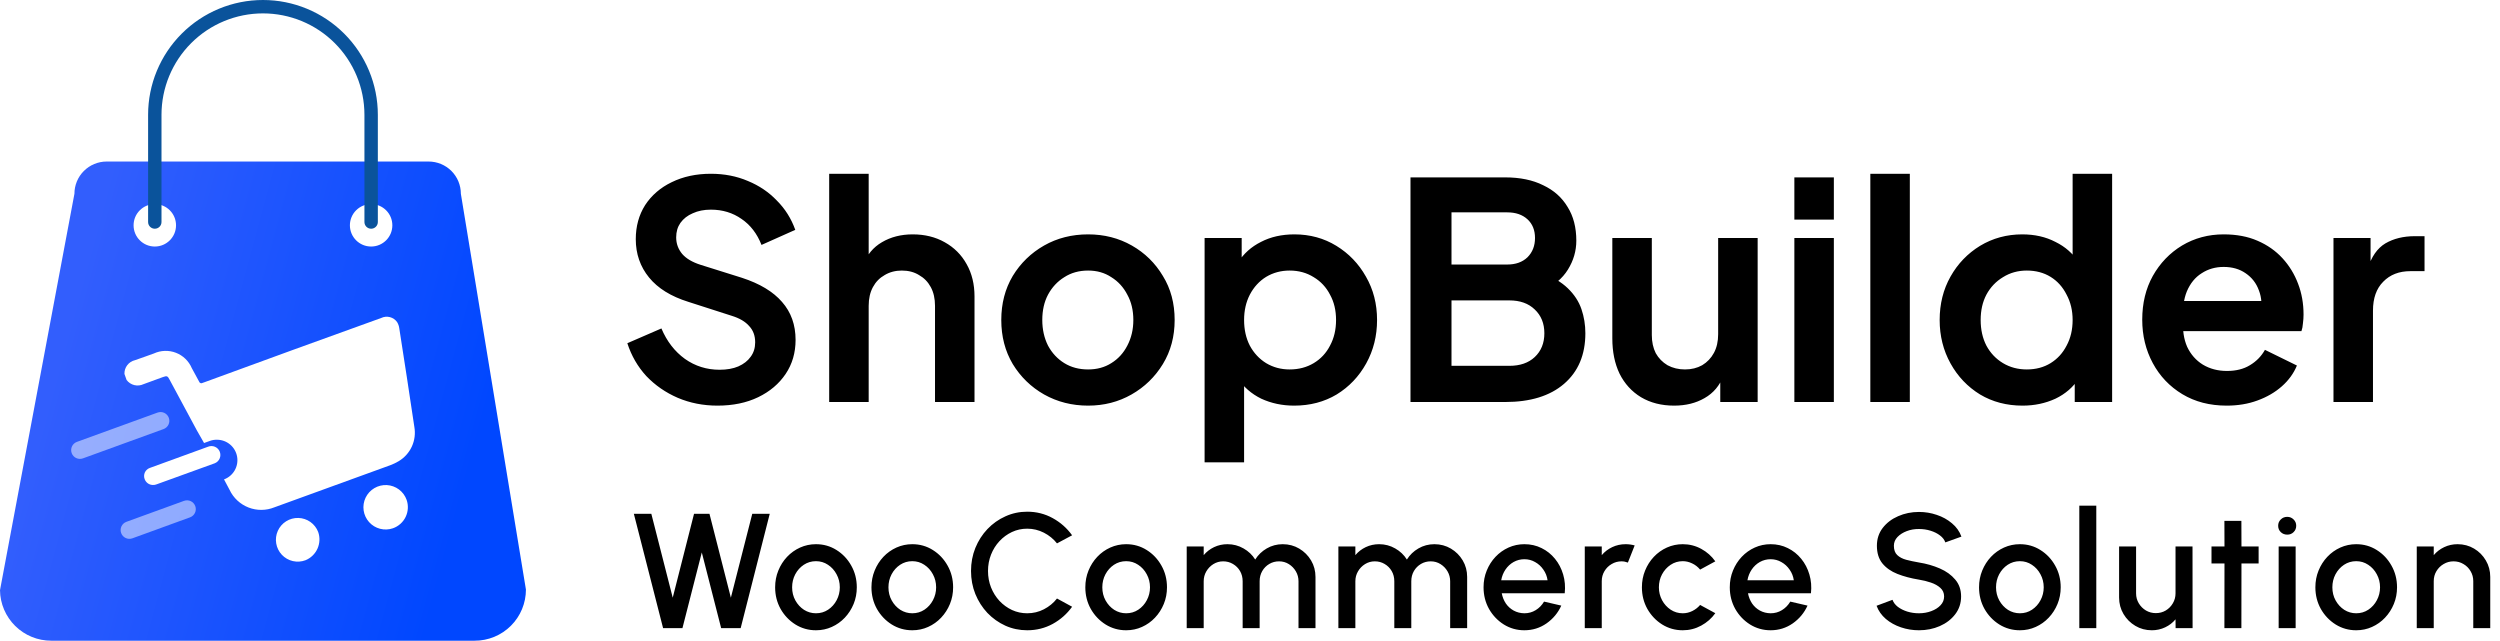 <svg width="199" height="51" viewBox="0 0 199 51" fill="none" xmlns="http://www.w3.org/2000/svg">
<path d="M52.782 50L50.455 40.9H51.846L53.549 47.575L55.245 40.9H56.474L58.177 47.575L59.88 40.9H61.271L58.957 50H57.404L55.863 43.974L54.322 50H52.782ZM64.951 50.169C64.353 50.169 63.807 50.015 63.313 49.708C62.823 49.4 62.431 48.988 62.136 48.472C61.846 47.953 61.701 47.378 61.701 46.75C61.701 46.273 61.785 45.829 61.955 45.417C62.123 45.002 62.355 44.638 62.65 44.325C62.949 44.009 63.296 43.762 63.69 43.584C64.084 43.407 64.505 43.318 64.951 43.318C65.549 43.318 66.093 43.472 66.582 43.779C67.076 44.087 67.469 44.501 67.759 45.021C68.054 45.541 68.201 46.117 68.201 46.75C68.201 47.222 68.117 47.664 67.948 48.076C67.778 48.488 67.544 48.852 67.246 49.168C66.951 49.48 66.606 49.725 66.212 49.903C65.822 50.08 65.402 50.169 64.951 50.169ZM64.951 48.817C65.311 48.817 65.633 48.722 65.919 48.531C66.206 48.34 66.431 48.089 66.596 47.777C66.764 47.461 66.849 47.118 66.849 46.75C66.849 46.373 66.762 46.026 66.589 45.71C66.42 45.394 66.192 45.142 65.906 44.956C65.621 44.765 65.302 44.67 64.951 44.67C64.596 44.67 64.273 44.765 63.983 44.956C63.697 45.147 63.469 45.4 63.3 45.717C63.135 46.033 63.053 46.377 63.053 46.75C63.053 47.136 63.14 47.484 63.313 47.797C63.486 48.108 63.716 48.358 64.002 48.544C64.292 48.726 64.609 48.817 64.951 48.817ZM72.618 50.169C72.02 50.169 71.475 50.015 70.981 49.708C70.491 49.4 70.099 48.988 69.804 48.472C69.514 47.953 69.368 47.378 69.368 46.75C69.368 46.273 69.453 45.829 69.622 45.417C69.791 45.002 70.023 44.638 70.317 44.325C70.617 44.009 70.963 43.762 71.358 43.584C71.752 43.407 72.172 43.318 72.618 43.318C73.216 43.318 73.76 43.472 74.25 43.779C74.744 44.087 75.136 44.501 75.427 45.021C75.721 45.541 75.868 46.117 75.868 46.75C75.868 47.222 75.784 47.664 75.615 48.076C75.446 48.488 75.212 48.852 74.913 49.168C74.618 49.48 74.274 49.725 73.879 49.903C73.49 50.08 73.069 50.169 72.618 50.169ZM72.618 48.817C72.978 48.817 73.301 48.722 73.587 48.531C73.873 48.34 74.098 48.089 74.263 47.777C74.432 47.461 74.516 47.118 74.516 46.75C74.516 46.373 74.43 46.026 74.257 45.71C74.088 45.394 73.86 45.142 73.574 44.956C73.288 44.765 72.969 44.67 72.618 44.67C72.263 44.67 71.94 44.765 71.65 44.956C71.364 45.147 71.136 45.4 70.968 45.717C70.803 46.033 70.721 46.377 70.721 46.75C70.721 47.136 70.807 47.484 70.981 47.797C71.154 48.108 71.383 48.358 71.669 48.544C71.96 48.726 72.276 48.817 72.618 48.817ZM81.765 50.169C81.15 50.169 80.571 50.048 80.029 49.805C79.488 49.558 79.011 49.22 78.599 48.791C78.192 48.358 77.871 47.855 77.637 47.283C77.408 46.711 77.293 46.1 77.293 45.45C77.293 44.8 77.408 44.189 77.637 43.617C77.871 43.045 78.192 42.544 78.599 42.115C79.011 41.682 79.488 41.344 80.029 41.102C80.571 40.855 81.15 40.731 81.765 40.731C82.502 40.731 83.18 40.902 83.799 41.245C84.419 41.587 84.933 42.042 85.34 42.609L84.137 43.253C83.856 42.898 83.507 42.614 83.091 42.401C82.675 42.189 82.233 42.083 81.765 42.083C81.332 42.083 80.926 42.172 80.549 42.349C80.172 42.527 79.841 42.77 79.555 43.078C79.269 43.385 79.046 43.743 78.885 44.15C78.725 44.557 78.645 44.991 78.645 45.45C78.645 45.914 78.725 46.349 78.885 46.757C79.046 47.16 79.269 47.517 79.555 47.829C79.845 48.137 80.179 48.379 80.556 48.557C80.933 48.73 81.336 48.817 81.765 48.817C82.242 48.817 82.686 48.711 83.097 48.498C83.513 48.282 83.86 47.996 84.137 47.641L85.34 48.297C84.933 48.865 84.419 49.32 83.799 49.662C83.18 50 82.502 50.169 81.765 50.169ZM89.642 50.169C89.044 50.169 88.498 50.015 88.004 49.708C87.514 49.4 87.122 48.988 86.827 48.472C86.537 47.953 86.392 47.378 86.392 46.75C86.392 46.273 86.476 45.829 86.645 45.417C86.814 45.002 87.046 44.638 87.341 44.325C87.64 44.009 87.987 43.762 88.381 43.584C88.775 43.407 89.195 43.318 89.642 43.318C90.24 43.318 90.784 43.472 91.273 43.779C91.767 44.087 92.159 44.501 92.45 45.021C92.745 45.541 92.892 46.117 92.892 46.75C92.892 47.222 92.807 47.664 92.638 48.076C92.469 48.488 92.235 48.852 91.936 49.168C91.642 49.48 91.297 49.725 90.903 49.903C90.513 50.08 90.093 50.169 89.642 50.169ZM89.642 48.817C90.001 48.817 90.324 48.722 90.61 48.531C90.896 48.34 91.122 48.089 91.286 47.777C91.455 47.461 91.54 47.118 91.54 46.75C91.54 46.373 91.453 46.026 91.28 45.71C91.111 45.394 90.883 45.142 90.597 44.956C90.311 44.765 89.993 44.67 89.642 44.67C89.287 44.67 88.964 44.765 88.673 44.956C88.387 45.147 88.16 45.4 87.991 45.717C87.826 46.033 87.744 46.377 87.744 46.75C87.744 47.136 87.831 47.484 88.004 47.797C88.177 48.108 88.407 48.358 88.693 48.544C88.983 48.726 89.299 48.817 89.642 48.817ZM94.462 50V43.5H95.814V44.189C96.039 43.92 96.314 43.708 96.639 43.552C96.969 43.396 97.324 43.318 97.706 43.318C98.169 43.318 98.596 43.431 98.986 43.656C99.376 43.877 99.686 44.172 99.915 44.54C100.145 44.172 100.451 43.877 100.832 43.656C101.218 43.431 101.642 43.318 102.106 43.318C102.587 43.318 103.025 43.435 103.419 43.669C103.813 43.903 104.128 44.217 104.362 44.611C104.596 45.006 104.713 45.444 104.713 45.925V50H103.361V46.269C103.361 45.983 103.291 45.721 103.153 45.483C103.014 45.244 102.828 45.051 102.594 44.904C102.36 44.757 102.1 44.683 101.814 44.683C101.528 44.683 101.268 44.752 101.034 44.891C100.8 45.03 100.613 45.218 100.475 45.456C100.336 45.695 100.267 45.966 100.267 46.269V50H98.915V46.269C98.915 45.966 98.845 45.695 98.707 45.456C98.568 45.218 98.379 45.03 98.141 44.891C97.907 44.752 97.647 44.683 97.361 44.683C97.079 44.683 96.819 44.757 96.581 44.904C96.347 45.051 96.161 45.244 96.022 45.483C95.883 45.721 95.814 45.983 95.814 46.269V50H94.462ZM106.535 50V43.5H107.887V44.189C108.112 43.92 108.387 43.708 108.712 43.552C109.042 43.396 109.397 43.318 109.778 43.318C110.242 43.318 110.669 43.431 111.059 43.656C111.449 43.877 111.759 44.172 111.988 44.54C112.218 44.172 112.523 43.877 112.905 43.656C113.29 43.431 113.715 43.318 114.179 43.318C114.66 43.318 115.097 43.435 115.492 43.669C115.886 43.903 116.2 44.217 116.434 44.611C116.668 45.006 116.785 45.444 116.785 45.925V50H115.433V46.269C115.433 45.983 115.364 45.721 115.225 45.483C115.087 45.244 114.9 45.051 114.666 44.904C114.432 44.757 114.172 44.683 113.886 44.683C113.6 44.683 113.34 44.752 113.106 44.891C112.872 45.03 112.686 45.218 112.547 45.456C112.409 45.695 112.339 45.966 112.339 46.269V50H110.987V46.269C110.987 45.966 110.918 45.695 110.779 45.456C110.641 45.218 110.452 45.03 110.214 44.891C109.98 44.752 109.72 44.683 109.434 44.683C109.152 44.683 108.892 44.757 108.654 44.904C108.42 45.051 108.233 45.244 108.095 45.483C107.956 45.721 107.887 45.983 107.887 46.269V50H106.535ZM121.341 50.169C120.743 50.169 120.197 50.015 119.703 49.708C119.213 49.4 118.821 48.988 118.526 48.472C118.236 47.953 118.091 47.378 118.091 46.75C118.091 46.273 118.175 45.829 118.344 45.417C118.513 45.002 118.745 44.638 119.04 44.325C119.339 44.009 119.685 43.762 120.08 43.584C120.474 43.407 120.894 43.318 121.341 43.318C121.839 43.318 122.296 43.422 122.712 43.63C123.128 43.834 123.483 44.117 123.778 44.481C124.073 44.841 124.289 45.257 124.428 45.73C124.567 46.197 124.608 46.696 124.552 47.224H119.54C119.596 47.523 119.705 47.794 119.865 48.037C120.03 48.275 120.238 48.464 120.489 48.602C120.745 48.741 121.029 48.813 121.341 48.817C121.67 48.817 121.969 48.735 122.238 48.57C122.511 48.405 122.734 48.178 122.907 47.888L124.279 48.206C124.019 48.782 123.626 49.255 123.102 49.623C122.578 49.987 121.991 50.169 121.341 50.169ZM119.495 46.191H123.187C123.143 45.879 123.033 45.597 122.855 45.346C122.682 45.09 122.463 44.889 122.199 44.742C121.939 44.59 121.653 44.514 121.341 44.514C121.033 44.514 120.747 44.588 120.483 44.735C120.223 44.882 120.006 45.084 119.833 45.34C119.664 45.591 119.551 45.875 119.495 46.191ZM126.148 50V43.5H127.5V44.189C127.725 43.92 128.003 43.708 128.332 43.552C128.661 43.396 129.017 43.318 129.398 43.318C129.641 43.318 129.881 43.35 130.12 43.416L129.58 44.781C129.411 44.715 129.242 44.683 129.073 44.683C128.787 44.683 128.525 44.755 128.287 44.898C128.048 45.036 127.858 45.225 127.715 45.463C127.572 45.701 127.5 45.966 127.5 46.256V50H126.148ZM135.33 48.154L136.539 48.81C136.245 49.222 135.87 49.551 135.415 49.798C134.964 50.045 134.475 50.169 133.946 50.169C133.348 50.169 132.802 50.015 132.308 49.708C131.818 49.4 131.426 48.988 131.131 48.472C130.841 47.953 130.696 47.378 130.696 46.75C130.696 46.273 130.78 45.829 130.949 45.417C131.118 45.002 131.35 44.638 131.645 44.325C131.944 44.009 132.291 43.762 132.685 43.584C133.079 43.407 133.5 43.318 133.946 43.318C134.475 43.318 134.964 43.441 135.415 43.688C135.87 43.935 136.245 44.267 136.539 44.683L135.33 45.34C135.148 45.123 134.936 44.958 134.693 44.846C134.451 44.728 134.202 44.67 133.946 44.67C133.591 44.67 133.268 44.767 132.977 44.962C132.691 45.153 132.464 45.407 132.295 45.723C132.13 46.035 132.048 46.377 132.048 46.75C132.048 47.118 132.132 47.461 132.301 47.777C132.47 48.089 132.698 48.34 132.984 48.531C133.274 48.722 133.595 48.817 133.946 48.817C134.215 48.817 134.47 48.756 134.713 48.635C134.956 48.514 135.161 48.353 135.33 48.154ZM140.941 50.169C140.343 50.169 139.797 50.015 139.303 49.708C138.813 49.4 138.421 48.988 138.126 48.472C137.836 47.953 137.691 47.378 137.691 46.75C137.691 46.273 137.775 45.829 137.944 45.417C138.113 45.002 138.345 44.638 138.64 44.325C138.939 44.009 139.285 43.762 139.68 43.584C140.074 43.407 140.494 43.318 140.941 43.318C141.439 43.318 141.896 43.422 142.312 43.63C142.728 43.834 143.083 44.117 143.378 44.481C143.673 44.841 143.889 45.257 144.028 45.73C144.167 46.197 144.208 46.696 144.152 47.224H139.14C139.196 47.523 139.305 47.794 139.465 48.037C139.63 48.275 139.838 48.464 140.089 48.602C140.345 48.741 140.629 48.813 140.941 48.817C141.27 48.817 141.569 48.735 141.838 48.57C142.111 48.405 142.334 48.178 142.507 47.888L143.879 48.206C143.619 48.782 143.226 49.255 142.702 49.623C142.178 49.987 141.591 50.169 140.941 50.169ZM139.095 46.191H142.787C142.743 45.879 142.633 45.597 142.455 45.346C142.282 45.09 142.063 44.889 141.799 44.742C141.539 44.59 141.253 44.514 140.941 44.514C140.633 44.514 140.347 44.588 140.083 44.735C139.823 44.882 139.606 45.084 139.433 45.34C139.264 45.591 139.151 45.875 139.095 46.191ZM152.749 50.169C152.251 50.169 151.772 50.091 151.312 49.935C150.853 49.779 150.452 49.556 150.11 49.266C149.768 48.971 149.523 48.622 149.375 48.219L150.643 47.745C150.717 47.953 150.857 48.139 151.065 48.303C151.278 48.464 151.529 48.59 151.819 48.681C152.114 48.772 152.424 48.817 152.749 48.817C153.096 48.817 153.421 48.761 153.724 48.648C154.032 48.535 154.279 48.379 154.465 48.18C154.656 47.981 154.751 47.747 154.751 47.478C154.751 47.201 154.651 46.973 154.452 46.795C154.257 46.618 154.006 46.477 153.698 46.373C153.395 46.269 153.078 46.191 152.749 46.139C152.112 46.035 151.54 45.883 151.033 45.684C150.53 45.485 150.132 45.205 149.837 44.846C149.547 44.486 149.401 44.018 149.401 43.441C149.401 42.9 149.555 42.428 149.863 42.025C150.175 41.621 150.584 41.309 151.091 41.089C151.603 40.863 152.155 40.751 152.749 40.751C153.239 40.751 153.711 40.828 154.166 40.984C154.625 41.136 155.028 41.359 155.375 41.654C155.726 41.944 155.977 42.297 156.129 42.714L154.848 43.175C154.775 42.963 154.634 42.779 154.426 42.623C154.218 42.462 153.967 42.337 153.672 42.245C153.382 42.154 153.074 42.109 152.749 42.109C152.402 42.105 152.077 42.161 151.774 42.278C151.475 42.391 151.23 42.547 151.039 42.746C150.849 42.945 150.753 43.177 150.753 43.441C150.753 43.767 150.842 44.014 151.02 44.182C151.198 44.352 151.436 44.477 151.735 44.559C152.038 44.638 152.376 44.709 152.749 44.774C153.347 44.869 153.899 45.028 154.406 45.248C154.918 45.469 155.327 45.764 155.635 46.133C155.947 46.496 156.103 46.945 156.103 47.478C156.103 48.015 155.947 48.488 155.635 48.895C155.327 49.298 154.918 49.612 154.406 49.837C153.899 50.059 153.347 50.169 152.749 50.169ZM160.782 50.169C160.184 50.169 159.638 50.015 159.144 49.708C158.654 49.4 158.262 48.988 157.967 48.472C157.677 47.953 157.532 47.378 157.532 46.75C157.532 46.273 157.616 45.829 157.785 45.417C157.954 45.002 158.186 44.638 158.481 44.325C158.78 44.009 159.127 43.762 159.521 43.584C159.915 43.407 160.336 43.318 160.782 43.318C161.38 43.318 161.924 43.472 162.413 43.779C162.907 44.087 163.3 44.501 163.59 45.021C163.885 45.541 164.032 46.117 164.032 46.75C164.032 47.222 163.947 47.664 163.778 48.076C163.609 48.488 163.375 48.852 163.076 49.168C162.782 49.48 162.437 49.725 162.043 49.903C161.653 50.08 161.233 50.169 160.782 50.169ZM160.782 48.817C161.142 48.817 161.464 48.722 161.75 48.531C162.036 48.34 162.262 48.089 162.426 47.777C162.595 47.461 162.68 47.118 162.68 46.75C162.68 46.373 162.593 46.026 162.42 45.71C162.251 45.394 162.023 45.142 161.737 44.956C161.451 44.765 161.133 44.67 160.782 44.67C160.427 44.67 160.104 44.765 159.813 44.956C159.527 45.147 159.3 45.4 159.131 45.717C158.966 46.033 158.884 46.377 158.884 46.75C158.884 47.136 158.971 47.484 159.144 47.797C159.317 48.108 159.547 48.358 159.833 48.544C160.123 48.726 160.44 48.817 160.782 48.817ZM165.513 50V40.25H166.865V50H165.513ZM168.68 47.562V43.5H170.032V47.231C170.032 47.521 170.104 47.786 170.247 48.024C170.39 48.262 170.581 48.453 170.819 48.596C171.057 48.735 171.319 48.804 171.605 48.804C171.896 48.804 172.158 48.735 172.392 48.596C172.63 48.453 172.819 48.262 172.957 48.024C173.1 47.786 173.172 47.521 173.172 47.231V43.5H174.524L174.53 50H173.178L173.172 49.298C172.951 49.567 172.676 49.779 172.346 49.935C172.017 50.091 171.664 50.169 171.287 50.169C170.806 50.169 170.368 50.052 169.974 49.818C169.58 49.584 169.265 49.27 169.031 48.876C168.797 48.481 168.68 48.044 168.68 47.562ZM179.786 44.852H178.421L178.414 50H177.062L177.069 44.852H176.035V43.5H177.069L177.062 41.459H178.414L178.421 43.5H179.786V44.852ZM181.381 43.5H182.733V50H181.381V43.5ZM182.07 42.557C181.862 42.557 181.688 42.49 181.55 42.356C181.411 42.222 181.342 42.053 181.342 41.849C181.342 41.65 181.411 41.483 181.55 41.349C181.688 41.21 181.86 41.141 182.063 41.141C182.263 41.141 182.432 41.21 182.57 41.349C182.709 41.483 182.778 41.65 182.778 41.849C182.778 42.053 182.709 42.222 182.57 42.356C182.436 42.49 182.269 42.557 182.07 42.557ZM187.554 50.169C186.956 50.169 186.41 50.015 185.916 49.708C185.426 49.4 185.034 48.988 184.739 48.472C184.449 47.953 184.304 47.378 184.304 46.75C184.304 46.273 184.388 45.829 184.557 45.417C184.726 45.002 184.958 44.638 185.253 44.325C185.552 44.009 185.898 43.762 186.293 43.584C186.687 43.407 187.107 43.318 187.554 43.318C188.152 43.318 188.696 43.472 189.185 43.779C189.679 44.087 190.071 44.501 190.362 45.021C190.656 45.541 190.804 46.117 190.804 46.75C190.804 47.222 190.719 47.664 190.55 48.076C190.381 48.488 190.147 48.852 189.848 49.168C189.554 49.48 189.209 49.725 188.815 49.903C188.425 50.08 188.004 50.169 187.554 50.169ZM187.554 48.817C187.913 48.817 188.236 48.722 188.522 48.531C188.808 48.34 189.034 48.089 189.198 47.777C189.367 47.461 189.452 47.118 189.452 46.75C189.452 46.373 189.365 46.026 189.192 45.71C189.023 45.394 188.795 45.142 188.509 44.956C188.223 44.765 187.905 44.67 187.554 44.67C187.198 44.67 186.876 44.765 186.585 44.956C186.299 45.147 186.072 45.4 185.903 45.717C185.738 46.033 185.656 46.377 185.656 46.75C185.656 47.136 185.742 47.484 185.916 47.797C186.089 48.108 186.319 48.358 186.605 48.544C186.895 48.726 187.211 48.817 187.554 48.817ZM198.224 45.925V50H196.872V46.256C196.872 45.966 196.8 45.701 196.657 45.463C196.519 45.225 196.33 45.036 196.092 44.898C195.858 44.755 195.594 44.683 195.299 44.683C195.013 44.683 194.751 44.755 194.512 44.898C194.274 45.036 194.083 45.225 193.94 45.463C193.797 45.701 193.726 45.966 193.726 46.256V50H192.374V43.5H193.726V44.189C193.951 43.92 194.229 43.708 194.558 43.552C194.887 43.396 195.243 43.318 195.624 43.318C196.105 43.318 196.543 43.435 196.937 43.669C197.331 43.903 197.643 44.217 197.873 44.611C198.107 45.006 198.224 45.444 198.224 45.925Z" fill="black"/>
<path d="M57.112 32.288C55.976 32.288 54.92 32.08 53.944 31.664C52.984 31.248 52.152 30.672 51.448 29.936C50.76 29.184 50.256 28.312 49.936 27.32L52.648 26.144C53.08 27.168 53.704 27.976 54.52 28.568C55.336 29.144 56.256 29.432 57.28 29.432C57.856 29.432 58.352 29.344 58.768 29.168C59.2 28.976 59.528 28.72 59.752 28.4C59.992 28.08 60.112 27.696 60.112 27.248C60.112 26.72 59.952 26.288 59.632 25.952C59.328 25.6 58.864 25.328 58.24 25.136L54.808 24.032C53.416 23.6 52.368 22.952 51.664 22.088C50.96 21.224 50.608 20.208 50.608 19.04C50.608 18.016 50.856 17.112 51.352 16.328C51.864 15.544 52.568 14.936 53.464 14.504C54.376 14.056 55.416 13.832 56.584 13.832C57.656 13.832 58.64 14.024 59.536 14.408C60.432 14.776 61.2 15.296 61.84 15.968C62.496 16.624 62.984 17.4 63.304 18.296L60.616 19.496C60.264 18.6 59.736 17.912 59.032 17.432C58.328 16.936 57.512 16.688 56.584 16.688C56.04 16.688 55.56 16.784 55.144 16.976C54.728 17.152 54.4 17.408 54.16 17.744C53.936 18.064 53.824 18.448 53.824 18.896C53.824 19.392 53.984 19.832 54.304 20.216C54.624 20.584 55.112 20.872 55.768 21.08L59.056 22.112C60.48 22.576 61.544 23.216 62.248 24.032C62.968 24.848 63.328 25.856 63.328 27.056C63.328 28.08 63.064 28.984 62.536 29.768C62.008 30.552 61.28 31.168 60.352 31.616C59.424 32.064 58.344 32.288 57.112 32.288ZM66.003 32V13.832H69.147V21.512L68.715 21.056C69.019 20.272 69.515 19.68 70.203 19.28C70.907 18.864 71.723 18.656 72.651 18.656C73.611 18.656 74.459 18.864 75.195 19.28C75.947 19.696 76.531 20.28 76.947 21.032C77.363 21.768 77.571 22.624 77.571 23.6V32H74.427V24.344C74.427 23.768 74.315 23.272 74.091 22.856C73.867 22.44 73.555 22.12 73.155 21.896C72.771 21.656 72.315 21.536 71.787 21.536C71.275 21.536 70.819 21.656 70.419 21.896C70.019 22.12 69.707 22.44 69.483 22.856C69.259 23.272 69.147 23.768 69.147 24.344V32H66.003ZM86.614 32.288C85.334 32.288 84.166 31.992 83.11 31.4C82.07 30.808 81.238 30 80.614 28.976C80.006 27.952 79.702 26.784 79.702 25.472C79.702 24.16 80.006 22.992 80.614 21.968C81.238 20.944 82.07 20.136 83.11 19.544C84.15 18.952 85.318 18.656 86.614 18.656C87.894 18.656 89.054 18.952 90.094 19.544C91.134 20.136 91.958 20.944 92.566 21.968C93.19 22.976 93.502 24.144 93.502 25.472C93.502 26.784 93.19 27.952 92.566 28.976C91.942 30 91.11 30.808 90.07 31.4C89.03 31.992 87.878 32.288 86.614 32.288ZM86.614 29.408C87.318 29.408 87.934 29.24 88.462 28.904C89.006 28.568 89.43 28.104 89.734 27.512C90.054 26.904 90.214 26.224 90.214 25.472C90.214 24.704 90.054 24.032 89.734 23.456C89.43 22.864 89.006 22.4 88.462 22.064C87.934 21.712 87.318 21.536 86.614 21.536C85.894 21.536 85.262 21.712 84.718 22.064C84.174 22.4 83.742 22.864 83.422 23.456C83.118 24.032 82.966 24.704 82.966 25.472C82.966 26.224 83.118 26.904 83.422 27.512C83.742 28.104 84.174 28.568 84.718 28.904C85.262 29.24 85.894 29.408 86.614 29.408ZM95.886 36.8V18.944H98.838V21.536L98.55 20.888C98.998 20.184 99.606 19.64 100.374 19.256C101.142 18.856 102.03 18.656 103.038 18.656C104.27 18.656 105.382 18.96 106.374 19.568C107.366 20.176 108.15 20.992 108.726 22.016C109.318 23.04 109.614 24.192 109.614 25.472C109.614 26.736 109.326 27.888 108.75 28.928C108.174 29.968 107.39 30.792 106.398 31.4C105.406 31.992 104.278 32.288 103.014 32.288C102.07 32.288 101.198 32.104 100.398 31.736C99.614 31.352 98.99 30.808 98.526 30.104L99.03 29.48V36.8H95.886ZM102.654 29.408C103.374 29.408 104.014 29.24 104.574 28.904C105.134 28.568 105.566 28.104 105.87 27.512C106.19 26.92 106.35 26.24 106.35 25.472C106.35 24.704 106.19 24.032 105.87 23.456C105.566 22.864 105.134 22.4 104.574 22.064C104.014 21.712 103.374 21.536 102.654 21.536C101.966 21.536 101.342 21.704 100.782 22.04C100.238 22.376 99.806 22.848 99.486 23.456C99.182 24.048 99.03 24.72 99.03 25.472C99.03 26.24 99.182 26.92 99.486 27.512C99.806 28.104 100.238 28.568 100.782 28.904C101.342 29.24 101.966 29.408 102.654 29.408ZM112.275 32V14.12H119.811C120.995 14.12 122.003 14.328 122.835 14.744C123.683 15.144 124.331 15.72 124.779 16.472C125.243 17.208 125.475 18.104 125.475 19.16C125.475 19.976 125.251 20.744 124.803 21.464C124.371 22.168 123.675 22.752 122.715 23.216V21.704C123.595 22.04 124.291 22.456 124.803 22.952C125.315 23.448 125.675 24 125.883 24.608C126.091 25.216 126.195 25.856 126.195 26.528C126.195 28.24 125.627 29.584 124.491 30.56C123.371 31.52 121.811 32 119.811 32H112.275ZM115.539 29.12H120.147C120.995 29.12 121.667 28.888 122.163 28.424C122.675 27.944 122.931 27.312 122.931 26.528C122.931 25.744 122.675 25.112 122.163 24.632C121.667 24.152 120.995 23.912 120.147 23.912H115.539V29.12ZM115.539 21.056H119.979C120.651 21.056 121.187 20.864 121.587 20.48C121.987 20.08 122.187 19.568 122.187 18.944C122.187 18.32 121.987 17.824 121.587 17.456C121.187 17.088 120.651 16.904 119.979 16.904H115.539V21.056ZM133.261 32.288C132.253 32.288 131.373 32.064 130.621 31.616C129.885 31.168 129.317 30.544 128.917 29.744C128.533 28.944 128.341 28.008 128.341 26.936V18.944H131.485V26.672C131.485 27.216 131.589 27.696 131.797 28.112C132.021 28.512 132.333 28.832 132.733 29.072C133.149 29.296 133.613 29.408 134.125 29.408C134.637 29.408 135.093 29.296 135.493 29.072C135.893 28.832 136.205 28.504 136.429 28.088C136.653 27.672 136.765 27.176 136.765 26.6V18.944H139.909V32H136.933V29.432L137.197 29.888C136.893 30.688 136.389 31.288 135.685 31.688C134.997 32.088 134.189 32.288 133.261 32.288ZM142.831 32V18.944H145.975V32H142.831ZM142.831 17.48V14.12H145.975V17.48H142.831ZM148.878 32V13.832H152.022V32H148.878ZM160.997 32.288C159.733 32.288 158.605 31.992 157.613 31.4C156.621 30.792 155.837 29.968 155.261 28.928C154.685 27.888 154.397 26.736 154.397 25.472C154.397 24.192 154.685 23.04 155.261 22.016C155.837 20.992 156.621 20.176 157.613 19.568C158.621 18.96 159.741 18.656 160.973 18.656C161.965 18.656 162.845 18.856 163.613 19.256C164.397 19.64 165.013 20.184 165.461 20.888L164.981 21.536V13.832H168.125V32H165.149V29.48L165.485 30.104C165.037 30.808 164.413 31.352 163.613 31.736C162.813 32.104 161.941 32.288 160.997 32.288ZM161.333 29.408C162.053 29.408 162.685 29.24 163.229 28.904C163.773 28.568 164.197 28.104 164.501 27.512C164.821 26.92 164.981 26.24 164.981 25.472C164.981 24.72 164.821 24.048 164.501 23.456C164.197 22.848 163.773 22.376 163.229 22.04C162.685 21.704 162.053 21.536 161.333 21.536C160.629 21.536 159.997 21.712 159.437 22.064C158.877 22.4 158.437 22.864 158.117 23.456C157.813 24.032 157.661 24.704 157.661 25.472C157.661 26.24 157.813 26.92 158.117 27.512C158.437 28.104 158.877 28.568 159.437 28.904C159.997 29.24 160.629 29.408 161.333 29.408ZM177.242 32.288C175.898 32.288 174.722 31.984 173.714 31.376C172.706 30.768 171.922 29.944 171.362 28.904C170.802 27.864 170.522 26.712 170.522 25.448C170.522 24.136 170.802 22.976 171.362 21.968C171.938 20.944 172.714 20.136 173.69 19.544C174.682 18.952 175.786 18.656 177.002 18.656C178.026 18.656 178.922 18.824 179.69 19.16C180.474 19.496 181.138 19.96 181.682 20.552C182.226 21.144 182.642 21.824 182.93 22.592C183.218 23.344 183.362 24.16 183.362 25.04C183.362 25.264 183.346 25.496 183.314 25.736C183.298 25.976 183.258 26.184 183.194 26.36H173.114V23.96H181.418L179.93 25.088C180.074 24.352 180.034 23.696 179.81 23.12C179.602 22.544 179.25 22.088 178.754 21.752C178.274 21.416 177.69 21.248 177.002 21.248C176.346 21.248 175.762 21.416 175.25 21.752C174.738 22.072 174.346 22.552 174.074 23.192C173.818 23.816 173.722 24.576 173.786 25.472C173.722 26.272 173.826 26.984 174.098 27.608C174.386 28.216 174.802 28.688 175.346 29.024C175.906 29.36 176.546 29.528 177.266 29.528C177.986 29.528 178.594 29.376 179.09 29.072C179.602 28.768 180.002 28.36 180.29 27.848L182.834 29.096C182.578 29.72 182.178 30.272 181.634 30.752C181.09 31.232 180.442 31.608 179.69 31.88C178.954 32.152 178.138 32.288 177.242 32.288ZM185.745 32V18.944H188.697V21.848L188.457 21.416C188.761 20.44 189.233 19.76 189.873 19.376C190.529 18.992 191.313 18.8 192.225 18.8H192.993V21.584H191.865C190.969 21.584 190.249 21.864 189.705 22.424C189.161 22.968 188.889 23.736 188.889 24.728V32H185.745Z" fill="black"/>
<path d="M37.78 51H4.084C3.01 51.003 1.979 50.582 1.214 49.829C0.45 49.076 0.013 48.052 0 46.979L5.925 15.422C5.925 14.744 6.193 14.093 6.672 13.613C7.151 13.132 7.801 12.861 8.479 12.858H34.119C34.456 12.858 34.789 12.925 35.1 13.053C35.412 13.182 35.694 13.371 35.933 13.609C36.171 13.847 36.36 14.13 36.489 14.441C36.617 14.752 36.684 15.085 36.684 15.422L41.864 46.929C41.864 47.464 41.758 47.995 41.553 48.489C41.348 48.984 41.047 49.433 40.667 49.811C40.288 50.19 39.838 50.489 39.342 50.693C38.847 50.897 38.316 51.002 37.78 51Z" fill="url(#paint0_linear_143_4932)"/>
<path d="M12.323 19.624C13.256 19.624 14.012 18.868 14.012 17.935C14.012 17.002 13.256 16.246 12.323 16.246C11.389 16.246 10.633 17.002 10.633 17.935C10.633 18.868 11.389 19.624 12.323 19.624Z" fill="white"/>
<path d="M29.541 19.624C30.475 19.624 31.231 18.868 31.231 17.935C31.231 17.002 30.475 16.246 29.541 16.246C28.608 16.246 27.852 17.002 27.852 17.935C27.852 18.868 28.608 19.624 29.541 19.624Z" fill="white"/>
<path fill-rule="evenodd" clip-rule="evenodd" d="M20.932 1.066C18.79 1.066 16.736 1.916 15.221 3.43C13.706 4.944 12.855 6.997 12.855 9.138V17.674C12.855 17.968 12.617 18.206 12.322 18.206C12.028 18.206 11.789 17.968 11.789 17.674V9.138C11.789 6.715 12.752 4.39 14.467 2.677C16.182 0.963 18.507 0 20.932 0C23.357 0 25.683 0.963 27.398 2.677C29.112 4.39 30.076 6.715 30.076 9.138V17.674C30.076 17.968 29.837 18.206 29.543 18.206C29.248 18.206 29.009 17.968 29.009 17.674V9.138C29.009 6.997 28.159 4.944 26.644 3.43C25.129 1.916 23.075 1.066 20.932 1.066Z" fill="#0A539B"/>
<g filter="url(#filter0_d_143_4932)">
<path d="M24.866 41.882C24.742 41.561 24.526 41.284 24.245 41.086C23.964 40.888 23.631 40.778 23.287 40.769C22.944 40.76 22.605 40.853 22.314 41.036C22.023 41.22 21.793 41.485 21.653 41.799C21.513 42.112 21.469 42.461 21.527 42.799C21.584 43.138 21.741 43.452 21.977 43.702C22.213 43.952 22.518 44.126 22.853 44.203C23.188 44.28 23.539 44.255 23.86 44.133C24.285 43.959 24.626 43.627 24.813 43.208C25 42.789 25.019 42.314 24.866 41.882ZM31.907 39.328C31.79 38.999 31.578 38.711 31.298 38.502C31.018 38.293 30.682 38.171 30.333 38.152C29.984 38.134 29.637 38.219 29.336 38.397C29.035 38.575 28.794 38.838 28.642 39.154C28.491 39.469 28.436 39.821 28.485 40.167C28.535 40.514 28.685 40.837 28.918 41.098C29.151 41.359 29.456 41.544 29.795 41.632C30.133 41.72 30.49 41.705 30.82 41.59C31.264 41.433 31.627 41.107 31.831 40.683C32.034 40.259 32.062 39.772 31.907 39.328ZM32.52 33.507C32.138 30.893 31.726 28.29 31.323 25.676C31.302 25.502 31.243 25.334 31.152 25.183C31.016 24.986 30.813 24.844 30.58 24.783C30.348 24.722 30.101 24.746 29.885 24.851C25.191 26.54 20.517 28.239 15.863 29.948L15.662 30.019C15.639 30.034 15.612 30.044 15.584 30.047C15.556 30.05 15.528 30.046 15.501 30.036C15.475 30.027 15.451 30.011 15.432 29.99C15.413 29.97 15.399 29.945 15.391 29.918L14.807 28.843C14.689 28.565 14.517 28.314 14.3 28.104C14.084 27.894 13.827 27.73 13.545 27.621C13.264 27.512 12.963 27.461 12.662 27.471C12.36 27.48 12.064 27.55 11.79 27.676C11.287 27.847 10.784 28.048 10.291 28.209C10.044 28.265 9.825 28.405 9.671 28.605C9.517 28.805 9.437 29.053 9.446 29.305L9.617 29.788C9.769 29.99 9.986 30.133 10.232 30.194C10.477 30.254 10.736 30.228 10.965 30.119L12.504 29.556C12.836 29.436 12.886 29.466 13.047 29.777C13.771 31.125 14.495 32.462 15.21 33.799L15.783 34.804L16.256 34.633C16.436 34.568 16.627 34.538 16.819 34.543C17.201 34.545 17.569 34.681 17.861 34.928C18.152 35.174 18.348 35.515 18.414 35.89C18.48 36.266 18.411 36.653 18.221 36.984C18.031 37.314 17.73 37.568 17.372 37.7C17.513 37.981 17.664 38.252 17.815 38.534C18.119 39.178 18.66 39.68 19.324 39.938C19.988 40.196 20.726 40.19 21.386 39.921L30.599 36.574C30.833 36.487 31.059 36.379 31.273 36.252C31.736 35.976 32.104 35.565 32.327 35.075C32.549 34.584 32.617 34.037 32.52 33.507Z" fill="white"/>
</g>
<path opacity="0.5" fill-rule="evenodd" clip-rule="evenodd" d="M13.438 33.258C13.57 33.621 13.383 34.022 13.02 34.154L6.602 36.486C6.239 36.618 5.838 36.431 5.706 36.068C5.574 35.706 5.762 35.305 6.124 35.173L12.542 32.841C12.905 32.709 13.306 32.896 13.438 33.258Z" fill="white"/>
<path opacity="0.5" fill-rule="evenodd" clip-rule="evenodd" d="M15.544 40.286C15.677 40.648 15.489 41.049 15.127 41.181L10.54 42.85C10.177 42.982 9.776 42.795 9.644 42.432C9.512 42.07 9.699 41.669 10.062 41.537L14.648 39.868C15.011 39.736 15.412 39.923 15.544 40.286Z" fill="white"/>
<path d="M12.17 38.604C12.027 38.603 11.887 38.558 11.77 38.475C11.654 38.392 11.565 38.276 11.516 38.142C11.482 38.056 11.466 37.965 11.469 37.873C11.472 37.781 11.493 37.69 11.531 37.607C11.57 37.523 11.625 37.448 11.693 37.387C11.761 37.325 11.841 37.277 11.928 37.247L16.565 35.558C16.74 35.487 16.936 35.489 17.109 35.563C17.283 35.636 17.42 35.776 17.491 35.95C17.561 36.125 17.56 36.321 17.486 36.494C17.413 36.667 17.273 36.804 17.098 36.875L12.461 38.554C12.369 38.592 12.269 38.609 12.17 38.604Z" fill="white"/>
<defs>
<filter id="filter0_d_143_4932" x="9.445" y="24.75" width="23.578" height="19.957" filterUnits="userSpaceOnUse" color-interpolation-filters="sRGB">
<feFlood flood-opacity="0" result="BackgroundImageFix"/>
<feColorMatrix in="SourceAlpha" type="matrix" values="0 0 0 0 0 0 0 0 0 0 0 0 0 0 0 0 0 0 127 0" result="hardAlpha"/>
<feOffset dx="0.46" dy="0.46"/>
<feColorMatrix type="matrix" values="0 0 0 0 0 0 0 0 0 0 0 0 0 0 0 0 0 0 0.25 0"/>
<feBlend mode="normal" in2="BackgroundImageFix" result="effect1_dropShadow_143_4932"/>
<feBlend mode="normal" in="SourceGraphic" in2="effect1_dropShadow_143_4932" result="shape"/>
</filter>
<linearGradient id="paint0_linear_143_4932" x1="7.784" y1="17.081" x2="40.586" y2="25.966" gradientUnits="userSpaceOnUse">
<stop stop-color="#325EFD"/>
<stop offset="1" stop-color="#0047FF"/>
</linearGradient>
</defs>
</svg>
